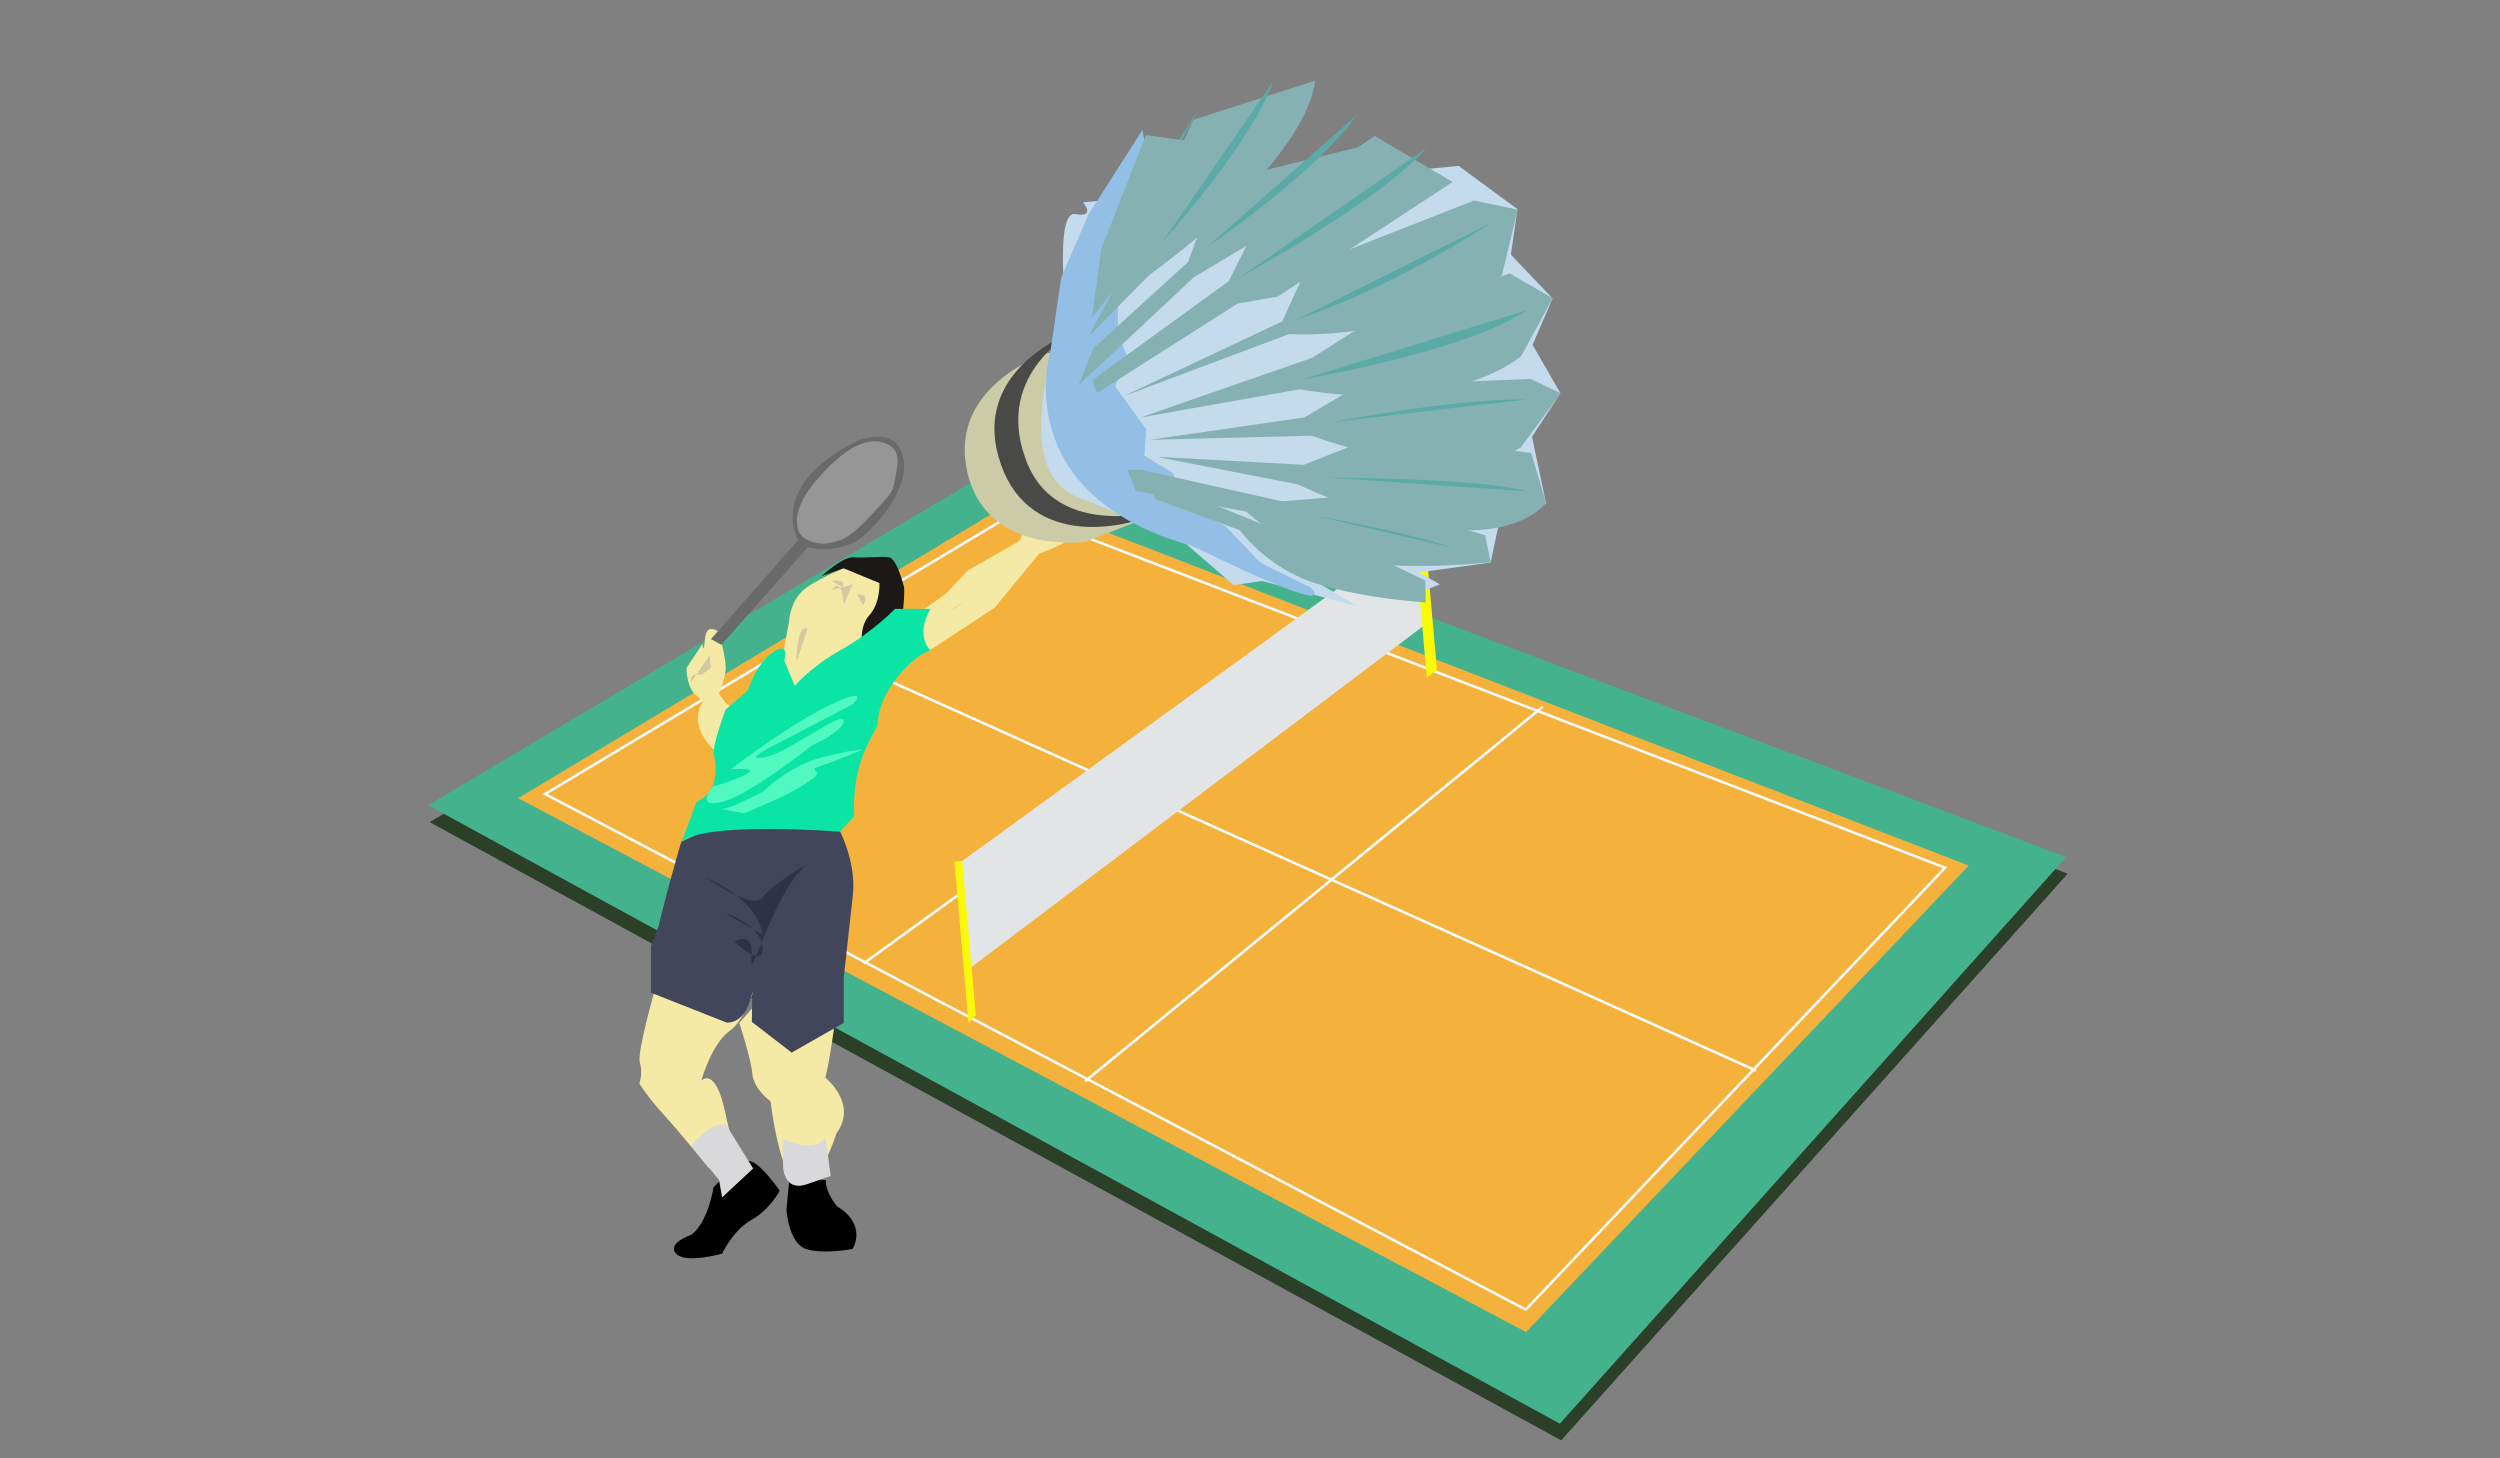 <?xml version="1.0" encoding="utf-8"?>
<!-- Generator: Adobe Illustrator 19.0.0, SVG Export Plug-In . SVG Version: 6.00 Build 0)  -->
<svg version="1.1" id="Layer_1" xmlns="http://www.w3.org/2000/svg" xmlns:xlink="http://www.w3.org/1999/xlink" x="0px" y="0px"
	 viewBox="0 0 960 560" style="enable-background:new 0 0 960 560;" xml:space="preserve">
<rect x="0" y="0" width="960" height="560" fill="#808080" stroke="none"/>
<style type="text/css">
	.st0{fill:#7B7B7C;}
	.st1{fill:#5CAAA8;}
	.st2{fill:#2B3F29;}
	.st3{fill:#44B28D;}
	.st4{fill:#F4B23D;}
	.st5{fill:none;stroke:#F9F9F9;stroke-miterlimit:10;}
	.st6{fill:#FFFFFF;stroke:#FAFCFC;stroke-miterlimit:10;}
	.st7{fill:none;stroke:#FAFCFC;stroke-miterlimit:10;}
	.st8{fill:#E1E5E5;}
	.st9{fill:#F9F908;}
	.st10{fill:#F4EAA6;}
	.st11{fill:#D3CAA3;}
	.st12{fill:#41465B;}
	.st13{fill:#1C1816;}
	.st14{fill:#D9D9DB;}
	.st15{fill:#0AE5A6;}
	.st16{fill:#2B3249;}
	.st17{fill:#50F9C0;}
	.st18{fill:#696B6B;}
	.st19{fill:#969696;}
	.st20{fill:#CCCBA8;}
	.st21{fill:#C3DBED;}
	.st22{fill:#494947;}
	.st23{fill:#93BEE5;}
	.st24{fill:#86B1B2;}
	.st25{fill:#FAF884;}
	.st26{opacity:0.42;fill:#BCBCBC;}
	.st27{opacity:0.42;fill:#FFFFFF;stroke:#614A31;stroke-miterlimit:10;}
	.st28{opacity:0.42;fill:#020000;}
	.st29{opacity:0.42;fill:#614A31;}
	.st30{opacity:0.38;}
	.st31{fill:#717772;stroke:#353535;stroke-miterlimit:10;}
	.st32{stroke:#6E706E;stroke-miterlimit:10;}
	.st33{fill:#F9EF3A;}
	.st34{opacity:0.81;}
	.st35{fill:none;stroke:#BFBFBF;stroke-miterlimit:10;}
	.st36{fill:#332D2A;stroke:#6E706E;stroke-miterlimit:10;}
	.st37{fill:#FFFFFF;stroke:#614A31;stroke-miterlimit:10;}
	.st38{fill:#614A31;}
	.st39{fill:#F4B276;}
	.st40{fill:#161616;}
	.st41{fill:#FF6961;}
	.st42{fill:#020316;}
	.st43{fill:#3F4142;}
	.st44{fill:#77DD77;}
	.st45{fill:#FFFFFF;}
	.st46{fill:#0CBBC9;}
	.st47{fill:#7DDDE5;}
	.st48{fill:#4093CC;}
	.st49{fill:#127784;}
	.st50{fill:#CCDDE7;}
	.st51{fill:#A02B10;}
	.st52{fill:#F44111;}
	.st53{fill:#0F0F0F;}
</style>
<path id="XMLID_63_" class="st0" d="M312.8,470.2c0,0,0.9-5.8,4-5.7c3.1,0.1,7.2,4.1,7.2,4.1s5.8,3.8,3.4,6.5s-8.4,3.8-12,2.2
	C311.9,475.8,312.8,470.2,312.8,470.2z"/>
<g id="XMLID_1_">
	<path id="XMLID_18_" class="st1" d="M434.6,89c0,0,15.2-32.5,25.3-46.2"/>
	<g id="XMLID_2_">
		<polyline id="XMLID_93_" class="st2" points="599.5,553.1 794,335.5 388.6,182.8 165,315.7 599.5,553.1 		"/>
		<polyline id="XMLID_92_" class="st3" points="599,546.7 793.4,329.1 388,176.3 164.4,309.2 599,546.7 		"/>
		<polyline id="XMLID_91_" class="st4" points="586,511.5 199,306.5 391,191.2 756,332.4 586,511.5 		"/>
		<polyline id="XMLID_90_" class="st5" points="585.9,502.9 209.3,304.9 390.8,196.2 746.9,333.2 585.9,502.9 		"/>
		<line id="XMLID_88_" class="st6" x1="306" y1="245.5" x2="674.3" y2="411.1"/>
		<line id="XMLID_85_" class="st7" x1="416.7" y1="415.2" x2="592.4" y2="271.4"/>
		<line id="XMLID_83_" class="st7" x1="331.7" y1="369.9" x2="509.9" y2="241"/>
		<polygon id="XMLID_81_" class="st8" points="366.6,332.7 544,204 547.2,239.9 371.9,372.2 		"/>
		<polygon id="XMLID_80_" class="st9" points="366.5,330.9 369.5,330.6 374.7,389.8 371.9,392.7 		"/>
		<polygon id="XMLID_79_" class="st9" points="543.1,205.7 547.9,260.3 551.8,257.2 547,203.2 		"/>
		<path id="XMLID_24_" class="st10" d="M299.4,257.9l3.6-19.2c0,0,0.3-8.5,6.6-13c6.3-4.5,17.9-8.9,17.9-8.9s8.5-0.4,12.5,2.7
			c4,3.1,3.6,17.9,3.6,17.9s-10.3,5.4-20.1,20.6c-9.8,15.2-19.7,16.1-19.7,16.1L299.4,257.9z"/>
		<path id="XMLID_25_" class="st10" d="M347.4,239.3l15.8-11.3l8.5-9l19.7-11.2c0,0,4.9-11.4,8.5-14.1c3.6-2.7,10.7-7.8,10.7-7.8
			h10.3c0,0,9.8,0.9,3.1,10.7s-25,16-25,16l-17,20.7l-24.6,16.2l-13.8,7.1L347.4,239.3z"/>
		<path id="XMLID_27_" class="st10" d="M263.6,256.5c0,0,0,6.3,2.7,9.4l3.6,3.6c0,0-4.3,5.7,0,13c4.3,7.2,8.8,8.5,8.8,8.5l9.9-14.7
			l-9.9-6.3l-2.6-3.6c0,0,2.5-6.3,2.6-9.8c0.1-3.6-2.6-13.9-2.6-13.9s-4.9-4-5.4,2.7s-0.9,1.8-0.9,1.8L263.6,256.5z"/>
		<path id="XMLID_26_" class="st10" d="M252.4,376.8c0,0-8,27.3-6.7,31.3s-0.2,8-0.2,8s3.7,5.8,9.5,12.1c5.8,6.3,17,20.1,17,20.1
			l9.4,4.9l2.7-12.5c0,0-1.6,5.8-5.5-13c-3.9-18.8-9.3-12.7-9.3-12.7s4-14.5,11.2-19.4c2.9-2,5.4-6.6,7.5-11.4c3.1-7.2,5-15,5-15
			l-23.8-13.9L252.4,376.8z"/>
		<path id="XMLID_29_" class="st10" d="M321.2,388.3c0,0-2.8,20.9-4.3,25.5c0,0,12.7,10,4.3,21.4c0,0-6.1,20.1-13.9,19.6
			s-11.4-31.9-11.4-31.9s-6.5-4.6-7-10.5s-5-19.6-5-19.6l20.1-22.8L321.2,388.3z"/>
		<path id="XMLID_73_" class="st11" d="M366.4,233.8c0,0-2.7,1.2,4.5-3.4"/>
		<path id="XMLID_74_" class="st11" d="M401,196.2v8c0,0,5-1.3,5.9,0c0.9,1.3,7.7-4,7.7-4l-6.8-6.7L401,196.2z"/>
		<line id="XMLID_75_" class="st11" x1="408" y1="195.8" x2="414.7" y2="189.5"/>
		<line id="XMLID_76_" class="st11" x1="411.3" y1="199" x2="418.2" y2="192.6"/>
		<line id="XMLID_77_" class="st11" x1="414.7" y1="200.2" x2="420.5" y2="195.8"/>
		<line id="XMLID_78_" class="st11" x1="401.3" y1="196.2" x2="406.1" y2="189.5"/>
		<path id="XMLID_72_" class="st11" d="M273,250.9c0,0-0.9-0.2,0,5.6l-3.7,2.7c0,0-4.8-1.3-3.9,2.7"/>
		<path id="XMLID_35_" d="M265.4,474.2c0,0-9.4,3.1-5.8,7.2c3.6,4,17.7,0,17.7,0s4.1-8.9,11.3-13c7.2-4,10.8-11.2,10.8-11.2
			s-8-11.6-12-11.4c-4.1,0.2-13.4,10.1-13.4,10.1S272,469.4,265.4,474.2z"/>
		<path id="XMLID_34_" d="M303.8,445.8l-1.8,18.7c0,0,0.8,12.9,7.5,15.1s17.9,0,17.9,0s5.9-9.1-6-16.4c0,0-4.4-5.1-4.3-10
			C317.2,453.2,307.8,452.9,303.8,445.8"/>
		<path id="XMLID_30_" class="st12" d="M250,381.2v-17.9l3-8c0,0,0.6-2.7,2.8-11.2c2.2-8.5,5.8-20.9,5.8-20.9L286,312h25.9l10.7,7.3
			c0,0,6.3,12.3,4.9,24.4c-1.3,12.1-3.5,31.7-3.5,31.7v17.4l-20,11.4l-15.3-11.8c0.1-26,2.6,0.3-9.6,0.3L250,381.2z"/>
		<path id="XMLID_31_" class="st13" d="M315.5,221.2c0,0,8.3-7.6,12.2-7.2c3.9,0.4,10.6-0.5,13.7,0c3.1,0.5,5.8,11.6,5.8,11.6
			s0.5,12.5-3.6,19.7c-4,7.2-12.3,5.4-12.3,5.4s-2-9.4,2.4-14.3c4.5-4.9,4-12.5,4-12.5l-13.8-5.7L315.5,221.2z"/>
		<path id="XMLID_32_" class="st14" d="M265.4,440.1c0,0,6.4-8.8,13.3-8.4l5.5,8.9l5,8.1l-11.9,11.1l-1.2-6.7L265.4,440.1z"/>
		<path id="XMLID_28_" class="st14" d="M300.5,437.2c0,0,11.8,6.2,16.5-0.4l2,14.8c0,0,0-0.1-9,3.1c-9,3.2-9.3-6.6-9.3-6.6
			L300.5,437.2z"/>
		<path id="XMLID_23_" class="st15" d="M261.7,323.4l5.8-15.6c0,0,10-3.1,6.6-18.1c-0.7-3.3,4.5-17.2,4.5-17.2l8.6-7.4
			c0,0,3.3-10.7,9.8-14.8c6.6-4.1,4.1,3.3,4.1,3.3l4.1,9.8c0,0,5.7-7.1,18-14c12.3-7,20.5-15.6,20.5-15.6h13.6c0,0-6.1,9.4,0,16
			c0,0-6.2,1.5-13.6,11.4c-7.4,9.8-6.6,17.3-6.6,17.3s-6.6,10.5-8.2,20.3s-0.8,14.6-0.8,14.6l-5.7,6
			C322.6,319.3,269.7,315.3,261.7,323.4z"/>
		<path id="XMLID_64_" class="st16" d="M271.2,337c0,0,19.9,8.2,21.6,21.9l-14.2-8.2c0,0,13.6,4.4,14.2,13.1
			c0.6,8.7-10.8-2.2-10.8-2.2s7.2-4.4,6.6,4.9s1.9-1,8.7-15.8c6.8-14.8,12.2-18.6,12.2-18.6s-12.8,7.4-16.8,12.6
			C288.8,349.8,271.2,337,271.2,337z"/>
		<path id="XMLID_65_" class="st17" d="M280.6,295.4c0,0,23.4-17.9,38.8-25c15.3-7.2,8.1,0,8.1,0l-28.1,14.7c0,0-15.2,7.2-6.3,5.8
			c8.9-1.3,30.5-18.3,30.9-14.3c0.4,4-12.4,9.8-12.4,9.8s-23.5,18.8-34.3,21.5s-3.5-5.9-3.5-5.9s5.5-1.3,12.2-4.4
			S280.6,295.4,280.6,295.4z"/>
		<path id="XMLID_67_" class="st17" d="M293.1,303.9c0,0,9.8-9.8,22.3-13s15.9-3.1,15.9-3.1s-9.2,4-15.9,6.2
			c-6.7,2.2,2.1,1.3-3.9,5.4s-7.8,5.1-16.7,9c-8.9,3.9-8.9,3.9-8.9,3.9l-9.8-1.8c0,0,1.3,1,8-2.2
			C290.9,305.3,293.1,303.9,293.1,303.9z"/>
		<path id="XMLID_69_" class="st11" d="M319.4,226.6l4-1.1l4-1.1l-3.4,7.8C324,232.1,323.3,220.8,319.4,226.6z"/>
		<path id="XMLID_66_" class="st11" d="M329.2,228.3l2.2,4.2C331.3,232.4,334.8,228,329.2,228.3z"/>
		<path id="XMLID_70_" class="st11" d="M319.4,223l4,2.5C323.4,225.5,325.9,222.4,319.4,223z"/>
		<path id="XMLID_71_" class="st11" d="M310.1,241.5c0,0-2.7-2.4-3.8,6.1c-1.1,8.5,0,5.4,0,5.4"/>
		<path id="XMLID_33_" class="st18" d="M273,245.4l33.5-38c0,0-12.5-21,23.3-38.4c19.7-6.3,17.3,12.1,17.3,12.1
			c-2,14.3-17.3,26.1-17.3,26.1s-8.1,5.7-19.6,3L277,247.6L273,245.4z"/>
		<path id="XMLID_8_" class="st19" d="M308,206c0,0-7.4-6.9,6.1-22.3s21.7-15.6,26.9-13c5.2,2.7,3.6,8,2.7,13.4
			c-0.9,5.4-2,6-10.3,14.9c-8.3,8.8-11.6,8.6-11.6,8.6S314.5,211,308,206z"/>
		<path id="XMLID_47_" class="st20" d="M402.5,135.5c0,0-38.2,12-31.2,45.1S417,208,417,208l16.3-6.4l7-2.7
			C440.2,198.8,475,133.9,402.5,135.5z"/>
		<path id="XMLID_46_" class="st21" d="M560.1,63.7l22.6,16.6l-2.5,17.5l16,16.8l-7.7,17.8l10.7,18.6l-10.9,16.7l5.4,25.7l-18,7.1
			l-3.3,15.5l-27.4,3.8l7.9,4.6l-15.7,6.2l-33.4-8.2l17.5,10.4l-36.7-9.7l-10.9,1.6l-21.3-18.5c0,0-11-4.1-39-15.5
			s-4.1-71.4-4.1-71.4S405,80.6,413,82.2c8,1.5,2.9-4.5,2.9-4.5"/>
		<path id="XMLID_45_" class="st22" d="M413.2,126.9c0,0-23.8,8.3-29.9,28.1c-1.8,5.8-2.1,12.5,0.1,20.3c9.7,34.7,46.6,29.5,64.9,20
			c0,0-42.9,13.9-54.6-19.4C381.8,142.7,413.2,126.9,413.2,126.9z"/>
		<path id="XMLID_44_" class="st23" d="M442.1,70l-11.5,29.1l-8.4,9.2l7.2,2l-0.2,17.4l4,10.2l-5.1,10.3l12.1,16.7l-0.8,10l11.1,6.9
			l5.1,13l15,7.2l13.4,14.1l19.2,9.5c0,0,15.1,13.6-45.2-15.9c-71.7-19.8-54.6-75-54.6-75l4.1-28.1L418,82.3l20.7-32.4"/>
		<polyline id="XMLID_43_" class="st24" points="471.9,56.2 419.3,121.9 422.9,95.6 440,51.9 		"/>
		<path id="XMLID_42_" class="st24" d="M504.9,31c0,0,0.6,27.4-63.8,74.8l-23,23.3l18.1-34.1l22-49"/>
		<path id="XMLID_41_" class="st24" d="M531.5,54.1c-12.4,12.9-46.1,36.3-46.1,36.3l-26.9,16L414.1,148l5.8-14.3l36.3-33.1
			l11.4-30.8"/>
		<polyline id="XMLID_40_" class="st24" points="557.8,69.9 490.6,113.9 475.2,116.6 421.3,150.9 419.4,146 471.8,108 485,81.5 
			527.9,52.2 		"/>
		<path id="XMLID_39_" class="st24" d="M566,77l16.8,3.5l-6.1,25.3c0,0-33.5,24.6-81.7,22.5l-63.7,23.9l61.1-28.8l9.7-21.3L566,77"
			/>
		<path id="XMLID_38_" class="st24" d="M438,160.3l65.9-22.9l20.4-13l55.4-19.4l16.5,9.5l-12,22.2c0,0-25.5,22.8-85.2,12.8
			L438,160.3z"/>
		<path id="XMLID_37_" class="st24" d="M441.4,168.9l59.4-8.6l20.6-12.1l66.3-2.7l11.6,5.5l-15.3,20.8c0,0-22.8,15.9-80.4-4.5
			L441.4,168.9z"/>
		<path id="XMLID_36_" class="st24" d="M444,175.4l56.6,3.1l30.9-12.2l56.5,7.7l5.7,19c0,0-18.8,28.2-95.4-7L444,175.4z"/>
		<path id="XMLID_17_" class="st24" d="M438.1,180.4l54.2,12.1l25.7-2.1l52.3,15.1l2.1,10.4c0,0-28.2,3.3-53-0.1
			c-24.8-3.4-40.7-19.3-40.7-19.3l-42.6-8l-3.2-8.1L438.1,180.4z"/>
		<path id="XMLID_16_" class="st24" d="M446.2,185.7l41.2,16.7l20.7,1.8l39.2,18.7l0.2,8.4c0,0-22.8-1.2-42-7.2
			c-19.2-6-29.4-20.5-29.4-20.5l-32.6-12l-1.4-6.7L446.2,185.7z"/>
		<path id="XMLID_19_" class="st1" d="M463.1,95.2c0,0,41.9-28.3,57.8-50.9"/>
		<path id="XMLID_15_" class="st1" d="M446.2,93.1c0,0,34.2-37.6,42.7-61.8"/>
		<path id="XMLID_14_" class="st1" d="M476.2,106.4c0,0,53.1-28.6,71.7-49.7"/>
		<path id="XMLID_13_" class="st1" d="M498.4,122.5c0,0,31.5-9.4,74.9-37.3"/>
		<path id="XMLID_12_" class="st1" d="M500.4,145.6c0,0,61.7-10.2,86.2-26.6"/>
		<path id="XMLID_11_" class="st1" d="M511,162.2c0,0,47.3-9.3,75.1-8.8"/>
		<path id="XMLID_10_" class="st1" d="M509.9,183.4c0,0,57.8,0,76.7,5.3"/>
		<path id="XMLID_9_" class="st1" d="M503.5,197.7c0,0,39.7,7.2,54.3,12.7"/>
		<path id="XMLID_7_" class="st1" d="M484.4,205.3c0,0,44.3,17.1,51.4,19.7"/>
	</g>
</g>
<g id="XMLID_89_">
	<ellipse id="XMLID_114_" class="st25" cx="1533.6" cy="265.5" rx="198.6" ry="192.8"/>
	<path id="XMLID_113_" class="st26" d="M1448.7,348.5l169.5-165.4l112,110.4c-1,26.2-42,149.1-169.5,162.9L1448.7,348.5z"/>
	<path id="XMLID_112_" class="st27" d="M1653.4,265.6c0,64.4-53.8,116.6-120.2,116.6c-32.9,0-62.8-12.9-84.5-33.7
		c-22-21.1-35.7-50.5-35.7-82.9c0-64.4,53.8-116.6,120.2-116.6c33.2,0,63.2,13.1,85,34.2C1639.9,204.2,1653.4,233.4,1653.4,265.6z"
		/>
	<polygon id="XMLID_111_" class="st28" points="1426.7,265.6 1454.4,308.5 1486,291.5 1486,241 1453.9,224.5 	"/>
	<path id="XMLID_110_" class="st28" d="M1448.7,182.7l12,7.8c0,0,23.5-18.5,39.5-21.5l-1.8-15.1
		C1498.4,153.9,1470.1,161.3,1448.7,182.7z"/>
	<polygon id="XMLID_109_" class="st28" points="1533.6,180 1533.2,214.3 1578.7,240.6 1610.2,221.3 1586.2,180 	"/>
	<path id="XMLID_108_" class="st28" d="M1637.2,245c0,0,5,26,0,42l12.6,6.7c0,0,8.2-28,0-53.2L1637.2,245z"/>
	<polygon id="XMLID_107_" class="st28" points="1579,293.9 1610.1,311.1 1585.7,355 1533.2,355 1533.6,317.8 	"/>
	<path id="XMLID_106_" class="st28" d="M1461,342.6c0,0,25.3,18.4,38.3,20.9V378c0,0-25.5-6-50.9-29.5L1461,342.6z"/>
	<line id="XMLID_105_" class="st29" x1="1454" y1="224.5" x2="1460.7" y2="190.5"/>
	<line id="XMLID_104_" class="st29" x1="1500.2" y1="169" x2="1533.6" y2="180"/>
	<line id="XMLID_103_" class="st29" x1="1586.2" y1="180" x2="1594.1" y2="165.1"/>
	<line id="XMLID_102_" class="st29" x1="1486.2" y1="241" x2="1533.2" y2="214.3"/>
	<line id="XMLID_101_" class="st29" x1="1486.2" y1="291.5" x2="1533.6" y2="317.8"/>
	<line id="XMLID_100_" class="st29" x1="1454.5" y1="308.5" x2="1461" y2="342.6"/>
	<path id="XMLID_99_" class="st29" d="M1413.2,266h13H1413.2z"/>
	<line id="XMLID_98_" class="st29" x1="1578.7" y1="240.6" x2="1579" y2="293.9"/>
	<line id="XMLID_97_" class="st29" x1="1610.2" y1="221.3" x2="1637.2" y2="245"/>
	<line id="XMLID_96_" class="st29" x1="1610.1" y1="311.1" x2="1637.2" y2="287"/>
	<line id="XMLID_95_" class="st29" x1="1585.7" y1="355" x2="1594.1" y2="366.1"/>
	<line id="XMLID_94_" class="st29" x1="1499.2" y1="363.5" x2="1533.2" y2="355"/>
</g>
<g id="XMLID_84_" class="st30">
	<polygon id="XMLID_87_" class="st31" points="1264.5,339.8 1294.3,324.5 1495.4,324.5 1525.5,339.8 1525.5,231.5 1513.3,239 
		1277.7,239.5 1264.5,231.5 	"/>
	<polygon id="XMLID_86_" class="st32" points="1261.5,342.4 1261.5,229.5 1528.5,229.5 1528.5,342.5 1522,342.5 1522.4,232.9 
		1268.2,233.8 1268.5,342.6 	"/>
</g>
<line id="XMLID_82_" class="st32" x1="1440.7" y1="259.4" x2="1425.7" y2="330.8"/>
<line id="XMLID_68_" class="st32" x1="1426.2" y1="259.8" x2="1440.3" y2="330.8"/>
<g id="XMLID_62_">
	<g id="XMLID_140_">
		<polygon id="XMLID_179_" class="st33" points="1247.5,257.8 1245.7,258.8 1243.3,254.6 1245.1,253.6 		"/>
		<polygon id="XMLID_178_" class="st33" points="1242.4,260.7 1239.1,262.9 1236.5,258.9 1239.8,256.7 		"/>
		<polygon id="XMLID_177_" class="st33" points="1235.9,265 1232.8,267.5 1230,263.8 1233.1,261.4 		"/>
		<polygon id="XMLID_176_" class="st33" points="1229.8,269.9 1226.9,272.5 1223.9,269.3 1226.8,266.6 		"/>
		<polygon id="XMLID_175_" class="st33" points="1224.2,275.2 1221.6,278.2 1218.4,275.4 1221,272.3 		"/>
		<polygon id="XMLID_174_" class="st33" points="1219.3,281.1 1217,284.4 1213.6,282 1215.8,278.7 		"/>
		<polygon id="XMLID_173_" class="st33" points="1215.1,287.5 1213.3,291.1 1209.7,289.3 1211.4,285.7 		"/>
		<polygon id="XMLID_172_" class="st33" points="1211.9,294.5 1210.7,298.3 1207,297.2 1208.2,293.3 		"/>
		<polygon id="XMLID_171_" class="st33" points="1209.9,301.9 1209.4,305.8 1205.7,305.4 1206.2,301.4 		"/>
		<polygon id="XMLID_170_" class="st33" points="1209.2,309.5 1209.3,313.5 1205.8,313.6 1205.6,309.7 		"/>
		<polygon id="XMLID_169_" class="st33" points="1209.8,317.2 1210.6,321.1 1207.3,321.8 1206.4,317.9 		"/>
		<polygon id="XMLID_168_" class="st33" points="1211.6,324.7 1212.8,328.5 1209.7,329.5 1208.4,325.8 		"/>
		<polygon id="XMLID_167_" class="st33" points="1214.1,332.2 1215.6,335.9 1212.7,337 1211.2,333.3 		"/>
		<polygon id="XMLID_166_" class="st33" points="1217.1,339.5 1218.7,343.1 1216.1,344.3 1214.4,340.7 		"/>
		<polygon id="XMLID_165_" class="st33" points="1220.5,346.6 1222.3,350.1 1219.9,351.5 1218,348 		"/>
		<polygon id="XMLID_164_" class="st33" points="1224.3,353.5 1226.3,357 1224.1,358.3 1222,355 		"/>
		<polygon id="XMLID_163_" class="st33" points="1228.4,360.3 1230.7,363.6 1228.6,365 1226.3,361.7 		"/>
		<polygon id="XMLID_162_" class="st33" points="1232.9,366.8 1235.3,369.9 1233.5,371.4 1231,368.2 		"/>
		<polygon id="XMLID_161_" class="st33" points="1237.8,373 1240.3,376.1 1238.6,377.5 1236,374.5 		"/>
		<polygon id="XMLID_160_" class="st33" points="1242.9,379.1 1245.5,382.1 1244,383.4 1241.3,380.5 		"/>
		<polygon id="XMLID_159_" class="st33" points="1248.2,385 1251,387.8 1249.6,389.2 1246.8,386.3 		"/>
		<polygon id="XMLID_158_" class="st33" points="1253.8,390.6 1256.6,393.4 1255.4,394.7 1252.5,392 		"/>
		<polygon id="XMLID_157_" class="st33" points="1259.5,396.2 1262.4,398.9 1261.4,400 1258.4,397.4 		"/>
		<polygon id="XMLID_156_" class="st33" points="1265.4,401.5 1268.4,404.1 1267.4,405.2 1264.4,402.7 		"/>
		<polygon id="XMLID_155_" class="st33" points="1271.4,406.7 1274.4,409.3 1273.6,410.3 1270.5,407.8 		"/>
		<polygon id="XMLID_154_" class="st33" points="1277.5,411.9 1280.6,414.4 1279.9,415.3 1276.7,412.8 		"/>
		<polygon id="XMLID_153_" class="st33" points="1283.7,416.9 1286.8,419.3 1286.2,420.1 1283,417.7 		"/>
		<polygon id="XMLID_152_" class="st33" points="1290,421.8 1293.1,424.2 1292.6,424.9 1289.4,422.5 		"/>
		<polygon id="XMLID_151_" class="st33" points="1296.3,426.6 1299.5,429 1299.1,429.6 1295.8,427.2 		"/>
		<polygon id="XMLID_150_" class="st33" points="1302.7,431.4 1305.9,433.8 1305.6,434.2 1302.3,431.9 		"/>
		<polygon id="XMLID_149_" class="st33" points="1309.1,436.1 1312.3,438.5 1312.1,438.8 1308.8,436.5 		"/>
		<polygon id="XMLID_148_" class="st33" points="1315.6,440.8 1318.8,443.1 1318.6,443.3 1315.4,441.1 		"/>
		<polygon id="XMLID_147_" class="st33" points="1322,445.4 1325.3,447.8 1325.2,447.8 1321.9,445.6 		"/>
		<polygon id="XMLID_146_" class="st33" points="1328.7,450.1 1330.3,451.3 1328.7,450.2 		"/>
		<g id="XMLID_144_">
			<polygon id="XMLID_145_" class="st33" points="1233.6,252.8 1245,256.4 1241.4,267.9 1247.8,264.6 1251.4,253.1 1239.9,249.5 			
				"/>
		</g>
	</g>
</g>
<g id="XMLID_58_" class="st34">
	<polygon id="XMLID_60_" class="st35" points="1265.5,340.6 1294.9,325.5 1495.9,325.5 1525.5,340.6 1525.5,232.9 1513.5,240.4 
		1278.4,240.8 1265.5,232.9 	"/>
	<polygon id="XMLID_59_" class="st36" points="1261.5,343.2 1261.5,229.5 1528.5,229.5 1528.5,343.5 1521.7,343.5 1522.1,234.4 
		1268.1,235.2 1268.5,343.4 	"/>
</g>
<g id="XMLID_54_">
	<g id="XMLID_56_">
		<g id="XMLID_57_">
			<path id="XMLID_273_" class="st37" d="M1227.9,319.4c0,10.9-9.1,19.8-20.4,19.8c-5.6,0-10.7-2.2-14.4-5.7
				c-3.7-3.6-6.1-8.6-6.1-14.1c0-10.9,9.1-19.8,20.4-19.8c5.6,0,10.7,2.2,14.4,5.8C1225.7,309,1227.9,313.9,1227.9,319.4z"/>
			<polygon id="XMLID_272_" class="st38" points="1189.4,319.4 1193.9,326.7 1199,323.8 1199,315.2 1193.8,312.4 			"/>
			<path id="XMLID_271_" class="st38" d="M1193.2,305.3l2,1.3c0,0,4-3.1,6.7-3.7l-0.3-2.6C1201.6,300.4,1196.8,301.7,1193.2,305.3z"
				/>
			<polygon id="XMLID_270_" class="st38" points="1207.6,305 1207.5,310.8 1215.3,315.2 1220.6,312 1216.5,305 			"/>
			<polygon id="XMLID_268_" class="st38" points="1215.3,324.2 1220.6,327.4 1216.4,335 1207.5,335 1207.6,328.5 			"/>
			<path id="XMLID_267_" class="st38" d="M1195.2,332.5c0,0,4.3,3.1,6.5,3.6v2.5c0,0-4.3-1-8.7-5L1195.2,332.5z"/>
			<line id="XMLID_266_" class="st38" x1="1194.1" y1="312.4" x2="1195.2" y2="306.7"/>
			<line id="XMLID_265_" class="st38" x1="1201.9" y1="303" x2="1207.6" y2="304.9"/>
			<line id="XMLID_263_" class="st38" x1="1199.5" y1="315.2" x2="1207.5" y2="310.7"/>
			<line id="XMLID_262_" class="st38" x1="1199.5" y1="323.8" x2="1207.6" y2="328.3"/>
			<line id="XMLID_259_" class="st38" x1="1215.3" y1="315.2" x2="1215.3" y2="324.2"/>
			<line id="XMLID_256_" class="st38" x1="1216.4" y1="334.6" x2="1217.9" y2="336.5"/>
			<line id="XMLID_204_" class="st38" x1="1201.7" y1="336.1" x2="1207.5" y2="334.6"/>
		</g>
		<path id="XMLID_193_" class="st39" d="M1396.3,129h58c0,0,8,1-2,13h-2l0.3,55.8l-25.4,18.7l-24.6-17.3L1400,142
			C1400,142,1388.7,136,1396.3,129z"/>
		<polygon id="XMLID_191_" class="st39" points="1486.3,303 1490,303 1490,289 1495,289 1495,309 1489.5,313.9 		"/>
		<polygon id="XMLID_194_" class="st39" points="1353.6,307.9 1360.5,311.7 1362.4,302.3 1357,299.1 1357,289 1353.7,289 		"/>
		<polygon id="XMLID_195_" class="st39" points="1378.5,365.1 1373.3,423 1385.3,423 1395.3,373.4 		"/>
		<polygon id="XMLID_196_" class="st39" points="1454,375.7 1464,419.3 1476.7,420.7 1472,364.8 		"/>
		<path id="XMLID_192_" class="st40" d="M1425,174.7c0,0-22.7-26.7-24.7-38s-8.7-32,0-44c0,0-2-8,16.7-19.3c0,0,8.7-6,5.7-12.3
			s6.3,3-0.7,12c0,0,12-6.3,3-16.3c0,0,9.3,6.7,7,13.3c0,0,3-1.7,2.7-4.7c-0.3-3,2,6,1.7,8.7c0,0,9,3,12,12.3s6,13.7,6,13.7
			s1.7,25-4.3,37S1432,168.7,1425,174.7z"/>
		<path id="XMLID_197_" class="st41" d="M1374,197.4l25-16.9l51.6-0.2l25.4,16.1c0,0,20.7,47.8,19.8,104.9h-4.5
			c0,0-8.7-66.3-25.7-72.7l-1,67.6h-79.3l-2-67.9c0,0-19.3,17.9-24.3,73h-5.7C1353.3,301.5,1353,254.8,1374,197.4z"/>
		<polygon id="XMLID_199_" class="st42" points="1385.3,296 1464.3,296 1473,378 1437.3,378 1424.7,342.2 1413,378 1377.3,378 		"/>
		<path id="XMLID_200_" class="st43" d="M1373.3,418h13l-11.7,49.9c0,0-2,2.8-5.7,0.1L1373.3,418z"/>
		<path id="XMLID_201_" class="st43" d="M1463.3,418h13l6,48.9c0,0-1,6.8-6.3,2.3L1463.3,418z"/>
		<ellipse id="XMLID_203_" class="st44" cx="1449" cy="489.9" rx="118.7" ry="16.1"/>
		<path id="XMLID_198_" class="st40" d="M1359.7,481c0,0,10.7,5,15,0c0,0,4-7,1.7-12.3c-2.3-5.3-8-2-8-2l-8.7,6.3
			C1359.7,473,1349,477.3,1359.7,481z"/>
		<path id="XMLID_202_" class="st40" d="M1475.7,480c0,0,1.7,7.3,15,0c13.3-7.3,0-8,0-8s-6.7-7.4-11.3-6.4
			C1474.7,466.7,1471.7,472.3,1475.7,480z"/>
		<path id="XMLID_269_" class="st38" d="M1225.2,315.9c0,0,0.8,4.4,0,7.1l2.1,1.1c0,0,1.4-4.8,0-9L1225.2,315.9z"/>
		<line id="XMLID_264_" class="st38" x1="1436.5" y1="459.9" x2="1437.9" y2="457.3"/>
		<line id="XMLID_261_" class="st38" x1="1414.1" y1="481.7" x2="1415.2" y2="487.5"/>
		<path id="XMLID_260_" class="st38" d="M1407.1,474h2.2H1407.1z"/>
		<line id="XMLID_258_" class="st38" x1="1221.6" y1="311.9" x2="1226.2" y2="315.9"/>
		<line id="XMLID_257_" class="st38" x1="1219.6" y1="329.2" x2="1224.2" y2="325.1"/>
	</g>
	<polygon id="XMLID_55_" class="st45" points="1411,230 1436,230 1422.2,267.8 1421.8,259 1430.7,234 1411,234 	"/>
</g>
<path id="XMLID_188_" class="st46" d="M624.8,1073.9c-20.2,4,6.7,24.3-39.1,22.9s-95.7,60.7-171.2,22.9c-75.5-37.7-8.1-6.7-8.1-6.7
	s-99.7-18.9-94.4-44.5c5.4-25.6-75.5-68.7-91.7-165.8s0-76.8,0-76.8s5.4-128.1,41.8-145.6c36.4-17.5,13.5,9.4,13.5,9.4
	s43.1-58,89-60.7s9.4,24.3,9.4,24.3s-20.2,22.9,13.5,18.9c33.7-4,44.5-36.4,55.3-12.1s89-17.5,90.3,24.3c1.3,41.8,66,8.1,68.7,47.2
	c2.7,39.1,0,4,10.8,21.6c10.8,17.5,13.5,2.7,5.4-10.8c-8.1-13.5-24.3-55.3-49.9-68.7c-25.6-13.5-20.2,1.3-25.6-13.5
	c-5.4-14.8,25.6-12.1,37.7,0s8.1-18.9,21.6,0c13.5,18.9,35,14.8,33.7,31s-13.5,6.7,5.4,36.4c18.9,29.7,40.4,33.7,24.3,59.3
	c-16.2,25.6-12.1,40.4,1.3,53.9c13.5,13.5,51.2-2.7,51.2,20.2s24.3-10.8-21.6,1.3s-53.9,13.5-64.7-10.8s-6.7,21.6,5.4,39.1
	c12.1,17.5,14.8,6.7-20.2,2.7c-35-4-31-9.4-28.3,8.1c2.7,17.5,5.4,16.2-22.9,1.3c-28.3-14.8-91.9-26.2-74.1-1.3
	c13.5,18.9,8.1-5.4-6.7,22.9c-14.8,28.3-12.1,36.4-6.7,53.9c5.4,17.5-20.2,18.9,4,31s20.2-2.7,28.3,1.3c8.1,4,0,0,28.3,10.8
	c28.3,10.8,41.8,8.1,36.4,14.8c-5.4,6.7-5.4-8.1,14.8-5.4c20.2,2.7,4,8.1,36.4,0c32.3-8.1,4.1-2.7,24.3-9.4
	c20.2-6.7,37.7-29.7,40.4-21.6C693.5,1007.8,645,1069.8,624.8,1073.9z"/>
<path id="XMLID_187_" class="st47" d="M566.9,1083.8c0,0-116.7,18.4-145.1,8.6c-28.4-9.8-63.7-25.6-63.7-25.6l-53.9-29.4l4.9-5.9
	c0,0-51.9-37.2-68.6-133.2s22.5-89.1,22.5-89.1l25.5-88.2l30.4,25.1l64.6-59.1h64.2l32.8,19.6l59.7,31.2l40.2,48.9
	c0,0-83.3-63.7-130.3-38.2s-64.6,64.6-64.6,64.6l43.1-39.2l9.8,16.6l35.3-10.8l4.9,20.6c0,0,34.3-17.6,69.5-7.8s-32.3,9.8-32.3,9.8
	s-79.3,22.5-88.2,75.9l68.6-32.8c0,0,32.3-8.8,56.8-2c24.5,6.9,52.9,26.2,52.9,26.2s-90.1-10.7-113.6,21.2s-53.9,27-38.2,73
	c15.7,46,29.4,40.2,29.4,40.2s-25.7,22.5-62.3-15.7s-50.3-35.3-50.3-35.3l-26.4-28.4c0,0-17.6-2,13.7,34.3
	c31.3,36.2,26.4,46,26.4,46l22.5,21.5l58.9,15.7l-13.9-23.5c0,0,10.8,19.6,57.8,25.5c47,5.9,2.9-23.5,2.9-23.5s56.8,14.7,76.4,13.7
	s46-1,46-1l-49,38.2L566.9,1083.8z"/>
<path id="XMLID_186_" class="st48" d="M720.5,988.5c0,0,4.1,35.7-70.1,49.2c0,0,8,29.8-55.3,38.8c0,0-133.4,70.1-194.1-6l-67.4-31.4
	c0,0-60.7-56.7-60.7-83.6c0,0-39.1,7.5-27-70.1c0,0-24.3-59.7-12.1-119.4c0,0-18.9-20.9-3.4-70.1c15.5-49.2,16.9,49.2,16.9,49.2
	s13.5,26.9,10.8,47.8c0,0-1.3-23.2,17.5-38.1c18.9-14.9-31-58.7,45.8-118.7h18.9c0,0,25.6-45.6,61.9-48.6c0,0-10.8,19.2-5.4,31.1
	c5.4,11.9,6.7-21,44.5,16.3c0,0,27-6,36.4,2.9c0,0-16.2,26.8,17.5,37.3c33.7,10.4,49.9,22.4,58,38.8c8.1,16.4-58-55.2-113.2-23.9
	c-55.3,31.3-52.6,37.3-62,80.6c-9.4,43.3-21.6,31.3-33.7,44.8c-12.1,13.4,27-45.3,16.2,38.5c-10.8,83.8-18.9,76.4-18.9,76.4
	s64.7,41.8,52.6,61.2c-12.1,19.4,58,29.8,60.7,46.3c2.7,16.4,93,0,99.7,13.4c6.7,13.4,68.7-29.8,74.1-20.9
	C634.2,1039.1,720.5,988.5,720.5,988.5z"/>
<path id="XMLID_185_" class="st49" d="M568.2,1041.8l20.9-28.9c6.8-10.6,7.4-24,1.6-35.2l-2.4-4.7c0,0,17.6,0.9,21.5-14.8
	c3.9-15.7,8.8-7.9,8.8-7.9l-4.9,29.4l36.7-21.7c0,0-34.8,13.3-33.8,41.7s-16.2,32.8-16.2,32.8L568.2,1041.8z"/>
<path id="XMLID_184_" class="st50" d="M637.8,863.6l64.6-4.9c-19.7,34.4,47.2,30,39.3,6.9c-10.5-30.5-53.9-14.2-66.3-17.3
	c-30.1-7.5-42.1-15.4-38.2-9.8c0,0-38.2-7.8-22.5,0c15.7,7.8,4.9,26-32.3,31.1c-37.2,5.1-90.4,36.2-67.8,35.7
	c22.5-0.5-8.7-25,92.3-8.8c11.5,1.8-15.7,0.7,10.8-12s38.9,3.6,43.1-6.4C664.9,868.2,637.8,863.6,637.8,863.6z"/>
<path id="XMLID_183_" class="st50" d="M393.3,642.6c0,0,19.8-47.8,47.3-47.3c65.2,1.3-18.9,47.3-18.9,47.3l-20.6,14.7l-20.6,33.7
	c0,0,36.1-44.5,53.3-35.7c17.2,8.8,16.2,17.6,16.2,17.6s-92.2,19.4-136.5,118c-3,6.7,3.5-46,12.3-70.8
	c10.2-28.7,29.5-53.2,55.2-69.7L393.3,642.6z"/>
<path id="XMLID_182_" class="st47" d="M251.3,982.5c0,0-51.1-11.5-35.3-79.3c6.3-26.8,25.5,39.7,25.5,39.7L251.3,982.5z"/>
<path id="XMLID_181_" class="st49" d="M241,729.8c0,0,1.2-45.1,34.5-59.7s-0.1,25.9-0.1,25.9L241,758.2V729.8z"/>
<path id="XMLID_180_" class="st49" d="M654.9,805.2c-17.6,33.3-23.3-47-23.3-47l-24.7-23.5C606.9,734.7,672.5,771.9,654.9,805.2z"/>
<path id="XMLID_138_" class="st49" d="M516.5,1057.8c-42-42.1-9.5-1.3-9.5-1.3s-40.7-54-87.2-65c-136.3-32.2,16.5,38.7,16.5,38.7
	L516.5,1057.8z"/>
<path id="XMLID_137_" class="st49" d="M380.6,823.8c0,0,22.5-77.4,50.9-77.4c28.4,0-16.7,45.1-16.7,45.1S382.6,816,380.6,823.8z"/>
<path id="XMLID_136_" class="st49" d="M429.6,813.3c0,0,2.9-46.3,41.1-46.3s-19,32.3-30.1,42.1C429.6,818.9,429.6,813.3,429.6,813.3
	z"/>
<path id="XMLID_135_" class="st50" d="M550.5,1057.5c0,0-6.4-27.9-38-23.5c-31.7,4.4,18.5,17.5,28.5,22.2S550.5,1057.5,550.5,1057.5
	z"/>
<path id="XMLID_134_" class="st49" d="M564,1046.7c0,0,11.6-20.3,28-12.2s-15.4,10.6-22.3,12.6C562.8,1049.2,564,1046.7,564,1046.7z
	"/>
<path id="XMLID_133_" class="st50" d="M309,914.2c0,0-63.3-39.3-36.2-89.2c27.1-49.9,32.2,49.6,38.2,71.5
	C316.9,918.5,309,914.2,309,914.2z"/>
<path id="XMLID_132_" class="st51" d="M514.3,997.2c0,0-11.3-2.9-7.8,11.3c3.4,14.2,26,35.8,38.7,37.7c12.7,2,20.6-0.5,23-4.4
	C570.6,1037.8,532.4,998.2,514.3,997.2z"/>
<path id="XMLID_131_" class="st52" d="M550.5,1041.7c0,0,17.5,0.8,14.1-4.6c-17.9-27.7-42.2-39.1-53-41.1
	C500.8,994.1,514.8,1041.9,550.5,1041.7z"/>
<path id="XMLID_130_" class="st53" d="M478.1,961.1c0,0,1.7,0.2,4.4,3.4c2.7,3.2,5.4,4.6,5.4,4.6l3.4-2c0,0,10.8-1.5,15.2-2.1
	s8.6,1.1,10.3,0c0,0,5.6,5.3,10.3,7.2c4.7,2,10.8,0,10.8,0l3.2,0.9v6.5l-3.9,5.1c0,0-2.7,1.7-0.7,4.2c2,2.4,2.9,0,2.9,0l5.1-1.7
	l-1.5-2.7c0,0,6.4-6.4,7.8-8.9c1.5-2.6-4.9-8.4-9.1-11.6c-4.2-3.2-10.8-8.6-14.7-8.1s-2.7-1.5-2.7-1.5s4.9-13-6.1-9.1
	c0,0-3.7,1.7-3.7,3.9c0,2.2-1.5,4.2,0,6.9c1.5,2.7,3.2,2.7,3.2,2.7l-12.2-0.2c0,0-8.8,2.2-13,4.2c-4.2,2-6.5,1.3-6.5,1.3l-6-3.8
	L478.1,961.1z"/>
<path id="XMLID_129_" class="st53" d="M523.8,981.8c0,0-8.8,7.8-7.6,11.1c1.2,3.3,5.5,6.7,6.2,9.3c0.7,2.6,2.6,1.8,0.5,4.3
	c-2.1,2.4-6.4,5.3-5,5.8c1.3,0.5,4.7-2.1,7-2.2c2.3-0.1,4.2,0.5,4.4-1.7c0.2-2.2-2.2-4.2-2.2-4.2s0.9-6.7-1.6-9.4
	c-2.4-2.7-1-0.7-1-0.7s2.2-2.1,4.8-4.5s8.2-3.1,8.2-3.1l1.7,3.1c0,0-6,6.5-6.5,8.7c-0.5,2.2-0.2,4.9-0.2,4.9s2.2,3.3,2.6,4.9
	s2,6.9,2.8,8.3c0.9,1.5-3.3,6.4-3.3,6.4s-0.1,3.1,2,3.6c2.1,0.5,2.7-1.6,2.7-1.6s-0.2-1.1,2-3.7c0,0,4.7-0.7,2-4.8c0,0-0.6-7-2.3-11
	c-1.7-4-2-2.8-2-2.8s3.4-1.7,6.6-6.1c3.2-4.4-1.1-16.5-1.1-16.5L523.8,981.8z"/>
<path id="XMLID_128_" class="st53" d="M529.9,972.8L529,976l-7.2,5.6c0,0,7.2,1.3,7.4,4.5c0.2,3.2-2.1,2.9-2.1,2.9l5.9,1.8l0.6,0
	l-0.1,1.8l6.5-0.6c0,0,3.3,1.7,4,4.1s-1.5,0.9-1.5,0.9l3.5,0.6c0,0,0-6.3,1.8-7.3s4.6-13.2,2.1-15.3l-1.5-2.8c0,0-6.9,1.4-12.4-0.1
	c-5.4-1.5-6.3-1.6-6.3-1.6L529.9,972.8z"/>
</svg>
